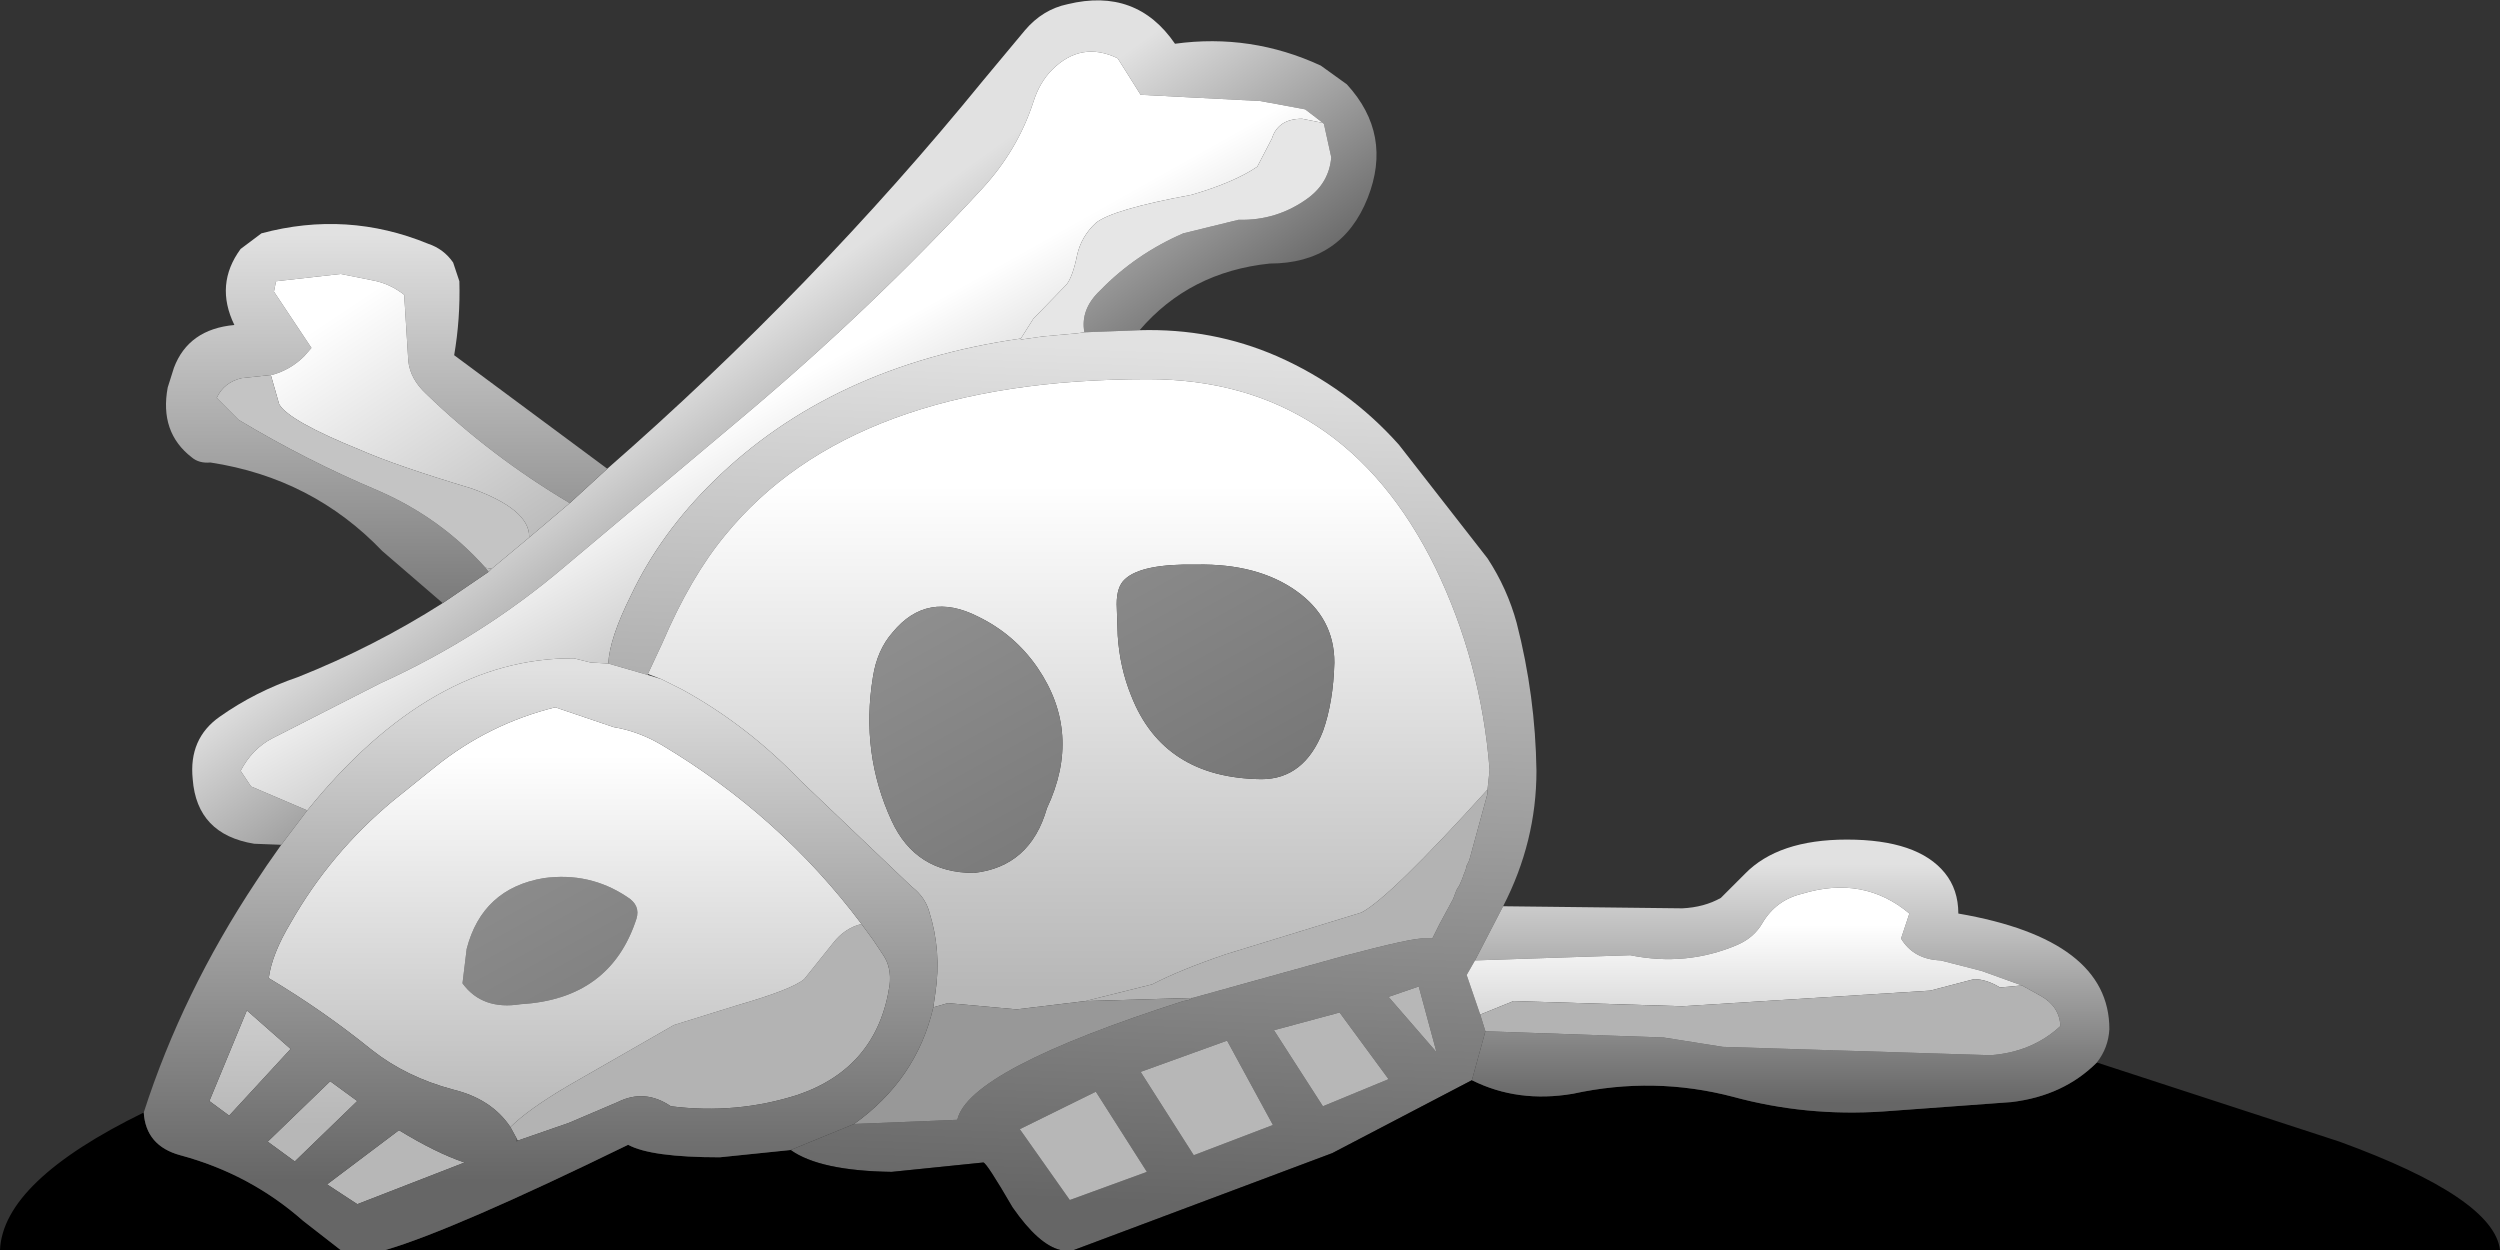 <?xml version="1.0" encoding="UTF-8" standalone="no"?>
<svg xmlns:ffdec="https://www.free-decompiler.com/flash" xmlns:xlink="http://www.w3.org/1999/xlink" ffdec:objectType="shape" height="60.0px" width="120.0px" xmlns="http://www.w3.org/2000/svg">
  <rect width="100%" height="100%" fill="#333333" stroke="none"/>
  <g transform="matrix(1.0, 0.0, 0.0, 1.0, 60.0, 30.0)">
    <path d="M-30.85 -7.5 Q-20.95 -16.15 -12.8 -26.15 L-10.8 -28.55 Q-9.95 -29.55 -8.75 -29.8 -5.45 -30.6 -3.6 -27.9 0.05 -28.4 3.4 -26.85 L4.65 -25.95 Q6.85 -23.55 5.65 -20.5 4.4 -17.35 0.95 -17.35 -2.9 -16.95 -5.3 -14.15 L-7.95 -14.05 Q-8.15 -15.15 -7.2 -16.05 -5.5 -17.8 -3.2 -18.8 L-0.55 -19.45 Q1.3 -19.4 2.8 -20.5 3.8 -21.25 3.9 -22.45 L3.55 -24.05 3.5 -24.1 2.65 -24.75 0.5 -25.15 -5.25 -25.45 -6.35 -27.2 Q-8.1 -28.05 -9.5 -26.65 -10.1 -26.05 -10.4 -25.1 -11.15 -22.8 -12.85 -20.95 -18.25 -15.1 -24.45 -9.9 L-32.9 -2.8 Q-36.9 0.6 -41.75 2.8 L-46.95 5.45 Q-47.9 5.95 -48.45 7.0 L-47.95 7.75 -45.25 8.9 -46.5 10.55 -47.8 10.5 Q-50.55 10.05 -50.75 7.4 -50.95 5.45 -49.45 4.4 -47.75 3.2 -45.7 2.5 -42.05 1.05 -38.75 -1.05 L-36.55 -2.55 -36.4 -2.7 -34.6 -4.2 -32.65 -5.85 -30.85 -7.5" fill="url(#gradient0)" fill-rule="evenodd" stroke="none"/>
    <path d="M-45.25 8.9 L-47.95 7.75 -48.45 7.0 Q-47.9 5.95 -46.95 5.45 L-41.75 2.8 Q-36.9 0.6 -32.9 -2.8 L-24.45 -9.9 Q-18.25 -15.1 -12.85 -20.95 -11.15 -22.8 -10.4 -25.1 -10.1 -26.05 -9.5 -26.65 -8.1 -28.05 -6.35 -27.2 L-5.25 -25.45 0.5 -25.15 2.65 -24.75 3.5 -24.1 2.5 -24.3 Q1.35 -24.3 1.05 -23.35 L0.35 -22.0 Q-0.75 -21.25 -2.8 -20.65 -6.6 -19.95 -7.4 -19.3 -8.1 -18.65 -8.3 -17.75 -8.5 -16.75 -8.8 -16.35 L-10.4 -14.7 -11.0 -13.75 Q-20.1 -12.45 -25.75 -6.9 -28.3 -4.4 -29.7 -1.45 -30.75 0.65 -30.8 1.85 L-31.65 1.8 -32.45 1.6 Q-39.3 1.55 -45.25 8.9" fill="url(#gradient1)" fill-rule="evenodd" stroke="none"/>
    <path d="M3.5 -24.1 L3.55 -24.05 3.9 -22.45 Q3.8 -21.25 2.8 -20.5 1.3 -19.4 -0.55 -19.45 L-3.2 -18.8 Q-5.5 -17.8 -7.2 -16.05 -8.15 -15.15 -7.95 -14.05 L-8.3 -14.0 -8.85 -13.95 -9.95 -13.85 -11.0 -13.7 -11.0 -13.75 -10.4 -14.7 -8.8 -16.35 Q-8.5 -16.75 -8.3 -17.75 -8.1 -18.65 -7.4 -19.3 -6.6 -19.95 -2.8 -20.65 -0.75 -21.25 0.35 -22.0 L1.05 -23.35 Q1.35 -24.3 2.5 -24.3 L3.5 -24.1" fill="#e6e6e6" fill-rule="evenodd" stroke="none"/>
    <path d="M-7.95 -14.05 L-5.3 -14.15 Q-1.8 -14.25 1.3 -12.9 4.7 -11.4 7.15 -8.65 L11.4 -3.2 Q12.35 -1.75 12.8 -0.1 13.7 3.4 13.75 7.0 13.75 10.4 12.15 13.5 L10.8 16.1 10.4 16.8 11.05 18.7 11.3 19.5 10.65 21.85 3.95 25.35 -8.45 30.0 -9.1 30.0 Q-10.15 29.75 -11.4 27.95 -12.65 25.8 -12.8 25.8 L-17.2 26.25 Q-20.65 26.2 -22.05 25.2 L-19.0 23.95 -14.05 23.75 Q-13.5 21.35 -3.2 18.05 L-2.95 18.0 -2.75 17.9 4.45 15.9 Q7.85 15.0 8.35 15.05 L8.75 15.05 9.1 14.35 9.75 13.15 9.9 12.75 9.95 12.65 10.05 12.5 10.2 12.15 10.25 12.0 10.35 11.75 10.4 11.55 10.5 11.35 10.55 11.2 11.4 8.1 11.4 7.9 11.5 6.95 Q11.1 1.8 8.9 -2.75 4.45 -11.8 -4.9 -11.8 -19.1 -11.8 -25.2 -4.3 -26.85 -2.3 -28.2 0.85 L-28.9 2.35 -28.9 2.4 -30.8 1.85 Q-30.75 0.65 -29.7 -1.45 -28.3 -4.4 -25.75 -6.9 -20.1 -12.45 -11.0 -13.75 L-11.0 -13.7 -9.95 -13.85 -8.85 -13.95 -8.3 -14.0 -7.95 -14.05 M4.3 18.6 L1.15 19.45 3.5 23.1 6.65 21.8 4.3 18.6 M8.1 17.35 L6.65 17.85 8.95 20.5 8.1 17.35 M-7.4 22.4 L-11.05 24.2 -8.65 27.6 -4.95 26.25 -7.4 22.4 M-1.1 19.95 L-5.25 21.45 -2.7 25.45 1.1 24.0 -1.1 19.95" fill="url(#gradient2)" fill-rule="evenodd" stroke="none"/>
    <path d="M40.65 21.0 L52.3 24.8 Q59.7 27.5 60.0 30.0 L-8.45 30.0 3.95 25.35 10.65 21.85 Q12.85 22.95 15.5 22.5 19.4 21.65 23.2 22.65 26.7 23.6 30.4 23.35 L36.55 22.9 Q39.05 22.6 40.65 21.0 M-9.1 30.0 L-41.5 30.0 Q-38.25 29.05 -29.85 24.95 -28.75 25.55 -25.45 25.55 L-22.05 25.2 Q-20.65 26.2 -17.2 26.25 L-12.8 25.8 Q-12.65 25.8 -11.4 27.95 -10.15 29.75 -9.1 30.0 M-43.65 30.0 L-60.0 30.0 Q-59.85 26.7 -53.1 23.4 -53.0 25.0 -51.35 25.45 -48.0 26.35 -45.45 28.6 L-43.65 30.0" fill="#000000" fill-rule="evenodd" stroke="none"/>
    <path d="M12.15 13.5 L20.75 13.6 Q21.8 13.55 22.6 13.1 L23.75 11.95 Q25.35 10.3 28.65 10.3 32.05 10.3 33.35 11.9 34.0 12.7 34.0 13.85 41.25 15.1 41.25 19.4 41.2 20.3 40.65 21.0 39.05 22.6 36.55 22.9 L30.4 23.35 Q26.7 23.6 23.2 22.65 19.4 21.65 15.5 22.5 12.85 22.95 10.65 21.85 L11.3 19.5 19.85 19.8 22.7 20.25 35.55 20.65 Q37.55 20.5 38.9 19.25 38.85 18.3 37.95 17.8 L37.05 17.3 35.1 16.6 33.15 16.1 Q31.85 16.05 31.25 15.05 L31.65 13.85 Q29.45 12.0 26.5 12.9 25.25 13.2 24.6 14.3 24.2 15.0 23.4 15.35 20.95 16.4 18.25 15.85 L10.8 16.1 12.15 13.5" fill="url(#gradient3)" fill-rule="evenodd" stroke="none"/>
    <path d="M10.8 16.1 L18.25 15.85 Q20.95 16.4 23.4 15.35 24.2 15.0 24.6 14.3 25.25 13.2 26.5 12.9 29.45 12.0 31.65 13.85 L31.25 15.05 Q31.85 16.05 33.15 16.1 L35.1 16.6 37.05 17.3 36.0 17.4 Q35.35 17.0 34.75 17.0 L32.65 17.55 20.75 18.3 12.65 18.05 11.05 18.7 10.4 16.8 10.8 16.1" fill="url(#gradient4)" fill-rule="evenodd" stroke="none"/>
    <path d="M37.05 17.3 L37.95 17.8 Q38.85 18.3 38.9 19.25 37.55 20.5 35.55 20.65 L22.7 20.25 19.85 19.8 11.3 19.5 11.05 18.7 12.65 18.05 20.75 18.3 32.65 17.55 34.75 17.0 Q35.35 17.0 36.0 17.4 L37.05 17.3 M11.4 7.9 L11.4 8.1 10.55 11.2 10.5 11.35 10.4 11.55 10.35 11.75 10.25 12.0 10.2 12.15 10.05 12.5 9.95 12.65 9.9 12.75 9.75 13.15 9.1 14.35 8.75 15.05 8.35 15.05 Q7.85 15.0 4.45 15.9 L-2.75 17.9 -7.85 18.05 -7.9 18.05 -4.7 17.25 Q-3.35 16.55 -1.15 15.8 L5.35 13.8 Q6.7 13.1 11.4 7.9 M-35.5 24.1 Q-34.65 23.25 -32.7 22.1 L-27.65 19.2 -24.6 18.25 Q-22.0 17.5 -21.4 17.0 L-20.0 15.25 Q-19.45 14.55 -18.65 14.35 L-18.1 15.1 -17.6 15.85 Q-17.2 16.45 -17.3 17.3 -17.9 21.25 -21.7 22.55 -24.65 23.5 -27.8 23.1 -29.05 22.25 -30.35 22.9 L-32.7 23.9 -35.15 24.75 -35.2 24.65 -35.5 24.1" fill="#b3b3b3" fill-rule="evenodd" stroke="none"/>
    <path d="M-28.9 2.35 L-28.2 0.85 Q-26.85 -2.3 -25.2 -4.3 -19.1 -11.8 -4.9 -11.8 4.45 -11.8 8.9 -2.75 11.1 1.8 11.5 6.95 L11.4 7.9 Q6.7 13.1 5.35 13.8 L-1.15 15.8 Q-3.35 16.55 -4.7 17.25 L-7.9 18.05 -11.2 18.45 -14.5 18.15 -15.2 18.35 -15.1 17.65 Q-14.8 15.65 -15.4 13.75 -15.6 13.05 -16.25 12.55 L-21.6 7.45 Q-24.15 4.8 -27.25 3.1 L-28.25 2.6 -28.9 2.35 M3.5 5.1 Q4.0 3.7 4.05 1.8 4.05 -0.35 2.2 -1.65 0.35 -2.95 -2.55 -2.9 -5.2 -2.95 -6.0 -2.2 -6.4 -1.85 -6.4 -1.0 L-6.35 0.5 Q-6.25 2.05 -5.7 3.4 -4.15 7.35 0.55 7.4 2.6 7.4 3.5 5.1 M8.1 17.35 L8.95 20.5 6.65 17.85 8.1 17.35 M4.3 18.6 L6.65 21.8 3.5 23.1 1.15 19.45 4.3 18.6 M-17.2 9.4 Q-16.05 11.9 -13.25 11.9 -10.55 11.6 -9.75 8.8 -8.05 5.2 -10.2 2.05 -11.3 0.45 -13.05 -0.4 -15.5 -1.65 -17.15 0.35 -17.9 1.2 -18.1 2.5 -18.7 6.15 -17.2 9.4 M-1.1 19.95 L1.1 24.0 -2.7 25.45 -5.25 21.45 -1.1 19.95 M-7.4 22.4 L-4.95 26.25 -8.65 27.6 -11.05 24.2 -7.4 22.4" fill="url(#gradient5)" fill-rule="evenodd" stroke="none"/>
    <path d="M3.5 5.1 Q2.6 7.4 0.55 7.4 -4.15 7.35 -5.7 3.4 -6.25 2.05 -6.35 0.5 L-6.4 -1.0 Q-6.4 -1.85 -6.0 -2.2 -5.2 -2.95 -2.55 -2.9 0.35 -2.95 2.2 -1.65 4.05 -0.35 4.05 1.8 4.0 3.7 3.5 5.1 M-17.2 9.4 Q-18.7 6.15 -18.1 2.5 -17.9 1.2 -17.15 0.35 -15.5 -1.65 -13.05 -0.4 -11.3 0.45 -10.2 2.05 -8.05 5.2 -9.75 8.8 -10.55 11.6 -13.25 11.9 -16.05 11.9 -17.2 9.4 M-37.8 17.2 L-37.6 15.55 Q-36.85 12.65 -33.9 12.15 -31.7 11.85 -29.9 13.05 -29.25 13.45 -29.45 14.1 -30.7 17.95 -35.0 18.2 -36.85 18.5 -37.8 17.2" fill="url(#gradient6)" fill-rule="evenodd" stroke="none"/>
    <path d="M-30.85 -7.5 L-32.65 -5.85 Q-36.45 -8.1 -39.55 -11.1 -40.3 -11.8 -40.4 -12.65 L-40.6 -15.85 Q-41.3 -16.4 -42.15 -16.55 L-43.65 -16.85 -46.75 -16.5 -46.85 -16.0 -45.05 -13.3 -45.4 -12.9 Q-46.05 -12.25 -46.95 -12.0 L-47.0 -12.0 -48.4 -11.85 Q-49.25 -11.65 -49.6 -10.9 L-48.55 -9.85 Q-45.3 -7.9 -41.85 -6.45 -38.85 -5.15 -36.7 -2.75 L-36.55 -2.55 -38.75 -1.05 -41.65 -3.55 Q-45.0 -7.05 -49.9 -7.8 -50.45 -7.75 -50.8 -8.05 -52.35 -9.25 -51.95 -11.4 L-51.65 -12.35 Q-50.95 -14.2 -48.75 -14.4 -49.7 -16.35 -48.45 -18.05 L-47.45 -18.8 Q-43.35 -19.9 -39.45 -18.3 -38.7 -18.05 -38.25 -17.4 L-37.95 -16.5 Q-37.9 -14.7 -38.2 -12.95 L-30.85 -7.5" fill="url(#gradient7)" fill-rule="evenodd" stroke="none"/>
    <path d="M-32.65 -5.85 L-34.6 -4.2 -34.6 -4.25 Q-34.6 -5.55 -37.35 -6.55 -41.0 -7.65 -42.7 -8.4 -46.15 -9.8 -46.6 -10.6 L-47.0 -12.0 -46.95 -12.0 Q-46.05 -12.25 -45.4 -12.9 L-45.05 -13.3 -46.85 -16.0 -46.75 -16.5 -43.65 -16.85 -42.15 -16.55 Q-41.3 -16.4 -40.6 -15.85 L-40.4 -12.65 Q-40.3 -11.8 -39.55 -11.1 -36.45 -8.1 -32.65 -5.85 M-36.4 -2.7 L-36.55 -2.55 -36.7 -2.75 -36.4 -2.7" fill="url(#gradient8)" fill-rule="evenodd" stroke="none"/>
    <path d="M-34.6 -4.2 L-36.4 -2.7 -36.7 -2.75 Q-38.85 -5.15 -41.85 -6.45 -45.3 -7.9 -48.55 -9.85 L-49.6 -10.9 Q-49.25 -11.65 -48.4 -11.85 L-47.0 -12.0 -46.6 -10.6 Q-46.15 -9.8 -42.7 -8.4 -41.0 -7.65 -37.35 -6.55 -34.6 -5.55 -34.6 -4.25 L-34.6 -4.2" fill="#c4c4c4" fill-rule="evenodd" stroke="none"/>
    <path d="M-2.75 17.9 L-2.95 18.0 -3.2 18.05 Q-13.5 21.35 -14.05 23.75 L-19.0 23.95 Q-16.0 21.8 -15.2 18.35 L-14.5 18.15 -11.2 18.45 -7.9 18.05 -7.85 18.05 -2.75 17.9" fill="#989898" fill-rule="evenodd" stroke="none"/>
    <path d="M-18.65 14.35 Q-19.45 14.55 -20.0 15.25 L-21.4 17.0 Q-22.0 17.5 -24.6 18.25 L-27.65 19.2 -32.7 22.1 Q-34.65 23.25 -35.5 24.1 -36.4 22.75 -38.25 22.3 -40.5 21.7 -42.15 20.4 -44.5 18.5 -47.1 16.95 -46.95 15.8 -46.05 14.3 -44.15 10.95 -41.15 8.45 L-39.1 6.8 Q-36.55 4.75 -33.35 3.95 L-30.55 4.9 Q-29.35 5.1 -28.25 5.75 -22.55 9.15 -18.65 14.35 M-37.8 17.2 Q-36.85 18.5 -35.0 18.2 -30.7 17.95 -29.45 14.1 -29.25 13.45 -29.9 13.05 -31.7 11.85 -33.9 12.15 -36.85 12.65 -37.6 15.55 L-37.8 17.2 M-42.85 22.85 L-45.85 25.75 -47.15 24.8 -44.15 21.9 -42.85 22.85 M-49.95 22.85 L-48.15 18.5 -46.05 20.35 -49.0 23.55 -49.95 22.85 M-44.3 26.85 L-40.85 24.25 Q-39.05 25.35 -37.7 25.8 L-42.85 27.8 -44.3 26.85" fill="url(#gradient9)" fill-rule="evenodd" stroke="none"/>
    <path d="M-46.5 10.55 L-45.25 8.9 Q-39.3 1.55 -32.45 1.6 L-31.65 1.8 -30.8 1.85 -28.9 2.4 -28.25 2.6 -27.25 3.1 Q-24.15 4.8 -21.6 7.45 L-16.25 12.55 Q-15.6 13.05 -15.4 13.75 -14.8 15.65 -15.1 17.65 L-15.2 18.35 Q-16.0 21.8 -19.0 23.95 L-22.05 25.2 -25.45 25.55 Q-28.75 25.55 -29.85 24.95 -38.25 29.05 -41.5 30.0 L-43.65 30.0 -45.45 28.6 Q-48.0 26.35 -51.35 25.45 -53.0 25.0 -53.1 23.4 -51.25 17.65 -47.7 12.3 L-47.2 11.55 -46.5 10.55 M-35.5 24.1 L-35.2 24.65 -35.2 24.8 -35.15 24.75 -32.7 23.9 -30.35 22.9 Q-29.05 22.25 -27.8 23.1 -24.65 23.5 -21.7 22.55 -17.9 21.25 -17.3 17.3 -17.2 16.45 -17.6 15.85 L-18.1 15.1 -18.65 14.35 Q-22.55 9.15 -28.25 5.75 -29.35 5.1 -30.55 4.9 L-33.35 3.95 Q-36.55 4.75 -39.1 6.8 L-41.15 8.45 Q-44.15 10.95 -46.05 14.3 -46.95 15.8 -47.1 16.95 -44.5 18.5 -42.15 20.4 -40.5 21.7 -38.25 22.3 -36.4 22.75 -35.5 24.1 M-49.95 22.85 L-49.0 23.55 -46.05 20.35 -48.15 18.5 -49.95 22.85 M-42.85 22.85 L-44.15 21.9 -47.15 24.8 -45.85 25.75 -42.85 22.85 M-44.3 26.85 L-42.85 27.8 -37.7 25.8 Q-39.05 25.35 -40.85 24.25 L-44.3 26.85" fill="url(#gradient10)" fill-rule="evenodd" stroke="none"/>
  </g>
  <defs>
    <linearGradient gradientTransform="matrix(0.005, 0.007, -0.032, 0.023, -20.85, -8.1)" gradientUnits="userSpaceOnUse" id="gradient0" spreadMethod="pad" x1="-819.2" x2="819.2">
      <stop offset="0.0" stop-color="#e1e1e1"/>
      <stop offset="1.0" stop-color="#666666"/>
    </linearGradient>
    <linearGradient gradientTransform="matrix(0.003, 0.006, -0.032, 0.018, -20.4, -6.5)" gradientUnits="userSpaceOnUse" id="gradient1" spreadMethod="pad" x1="-819.2" x2="819.2">
      <stop offset="0.016" stop-color="#ffffff"/>
      <stop offset="1.0" stop-color="#b7b7b7"/>
    </linearGradient>
    <linearGradient gradientTransform="matrix(-0.001, 0.025, -0.027, -0.001, -8.6, 7.1)" gradientUnits="userSpaceOnUse" id="gradient2" spreadMethod="pad" x1="-819.2" x2="819.2">
      <stop offset="0.0" stop-color="#e1e1e1"/>
      <stop offset="1.0" stop-color="#666666"/>
    </linearGradient>
    <linearGradient gradientTransform="matrix(0.0, 0.007, -0.019, 0.0, 25.95, 17.2)" gradientUnits="userSpaceOnUse" id="gradient3" spreadMethod="pad" x1="-819.2" x2="819.2">
      <stop offset="0.0" stop-color="#e1e1e1"/>
      <stop offset="1.0" stop-color="#666666"/>
    </linearGradient>
    <linearGradient gradientTransform="matrix(0.0, 0.005, -0.017, 0.0, 24.65, 18.35)" gradientUnits="userSpaceOnUse" id="gradient4" spreadMethod="pad" x1="-819.2" x2="819.2">
      <stop offset="0.016" stop-color="#ffffff"/>
      <stop offset="1.0" stop-color="#b7b7b7"/>
    </linearGradient>
    <linearGradient gradientTransform="matrix(0.0, 0.015, -0.025, 0.0, -8.7, 5.2)" gradientUnits="userSpaceOnUse" id="gradient5" spreadMethod="pad" x1="-819.2" x2="819.2">
      <stop offset="0.016" stop-color="#ffffff"/>
      <stop offset="1.0" stop-color="#b7b7b7"/>
    </linearGradient>
    <linearGradient gradientTransform="matrix(0.011, 0.018, -0.045, 0.025, -13.3, 8.85)" gradientUnits="userSpaceOnUse" id="gradient6" spreadMethod="pad" x1="-819.2" x2="819.2">
      <stop offset="0.016" stop-color="#999999"/>
      <stop offset="1.0" stop-color="#666666"/>
    </linearGradient>
    <linearGradient gradientTransform="matrix(0.0, 0.013, -0.013, 0.0, -41.4, -8.1)" gradientUnits="userSpaceOnUse" id="gradient7" spreadMethod="pad" x1="-819.2" x2="819.2">
      <stop offset="0.0" stop-color="#e1e1e1"/>
      <stop offset="1.0" stop-color="#666666"/>
    </linearGradient>
    <linearGradient gradientTransform="matrix(0.005, 0.008, -0.006, 0.004, -40.9, -7.9)" gradientUnits="userSpaceOnUse" id="gradient8" spreadMethod="pad" x1="-819.2" x2="819.2">
      <stop offset="0.016" stop-color="#ffffff"/>
      <stop offset="1.0" stop-color="#b7b7b7"/>
    </linearGradient>
    <linearGradient gradientTransform="matrix(0.0, 0.011, -0.018, 0.0, -32.35, 15.0)" gradientUnits="userSpaceOnUse" id="gradient9" spreadMethod="pad" x1="-819.2" x2="819.2">
      <stop offset="0.016" stop-color="#ffffff"/>
      <stop offset="1.0" stop-color="#b7b7b7"/>
    </linearGradient>
    <linearGradient gradientTransform="matrix(0.0, 0.015, -0.023, 0.0, -34.05, 14.4)" gradientUnits="userSpaceOnUse" id="gradient10" spreadMethod="pad" x1="-819.2" x2="819.2">
      <stop offset="0.0" stop-color="#e1e1e1"/>
      <stop offset="1.0" stop-color="#666666"/>
    </linearGradient>
  </defs>
</svg>
